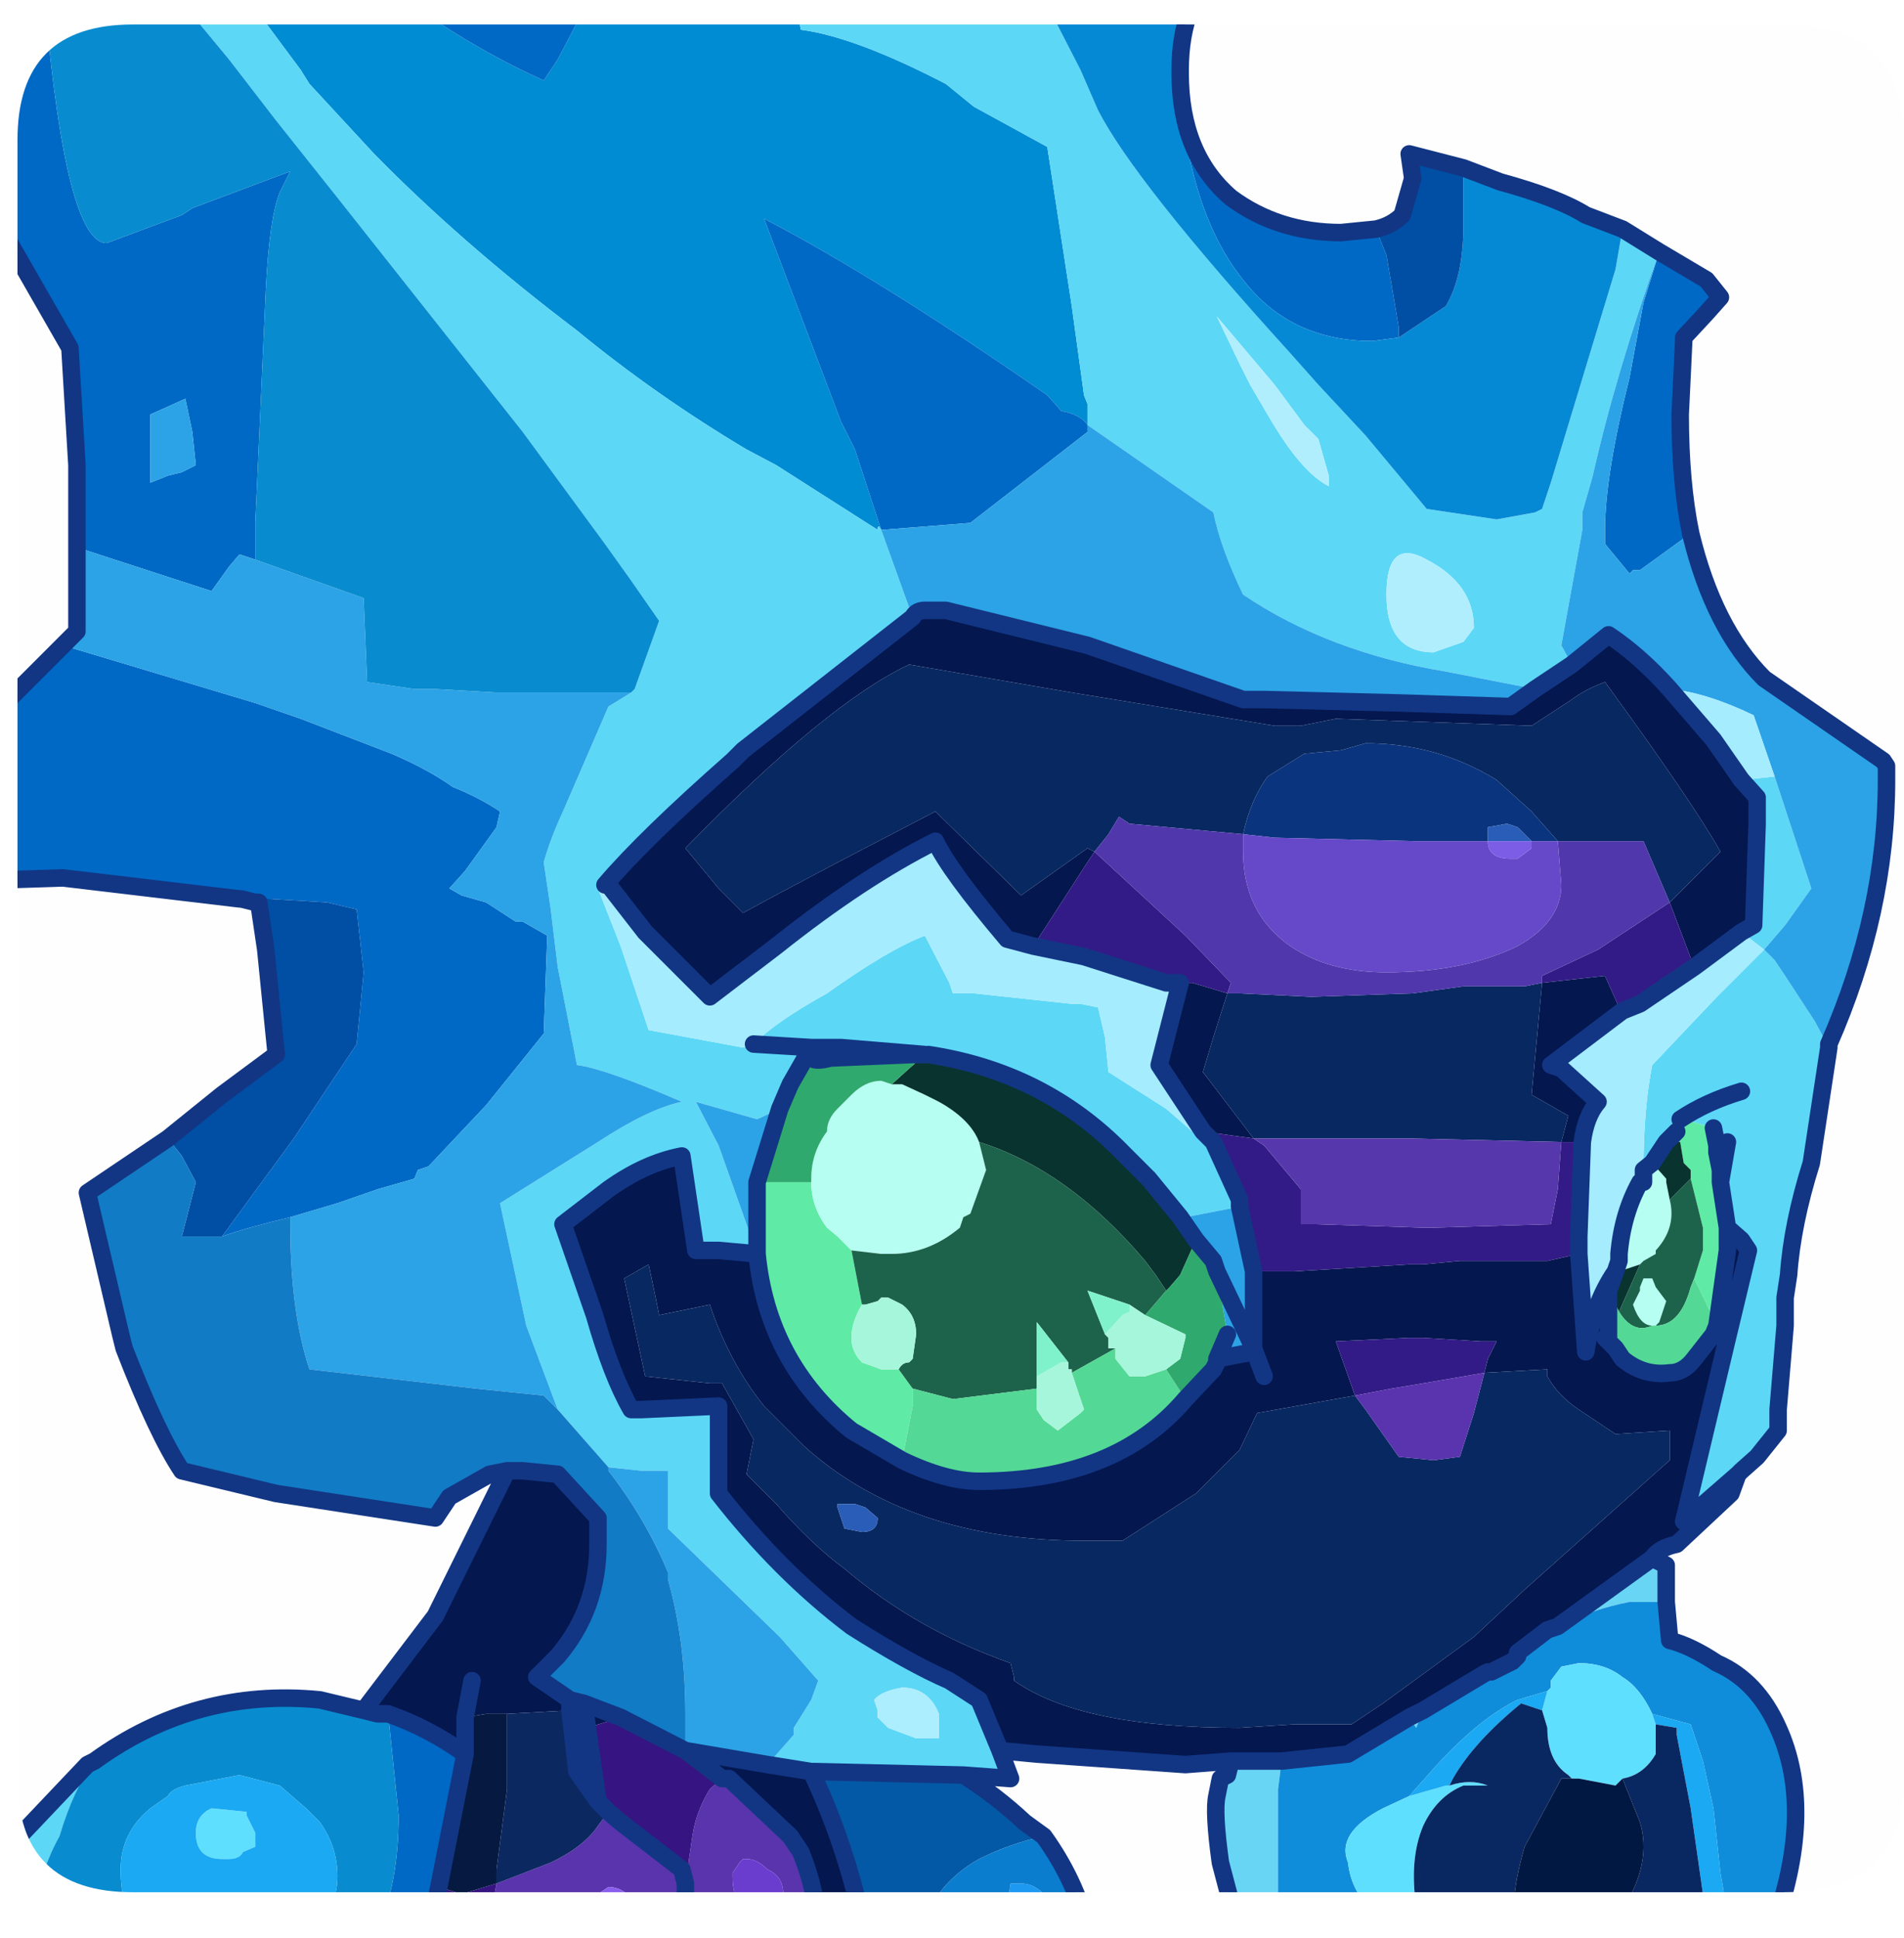 <?xml version="1.0" encoding="UTF-8" standalone="no"?>
<svg xmlns:ffdec="https://www.free-decompiler.com/flash" xmlns:xlink="http://www.w3.org/1999/xlink" ffdec:objectType="frame" height="55.4px" width="54.45px" xmlns="http://www.w3.org/2000/svg">
  <g transform="matrix(1.0, 0.0, 0.0, 1.0, 0.5, 0.7)">
    <clipPath id="clipPath0" transform="matrix(1.0, 0.0, 0.0, 1.0, 0.0, 0.0)">
      <path d="M50.5 0.0 Q53.95 0.0 53.95 3.3 L53.95 50.15 Q53.95 53.4 50.5 53.4 L3.3 53.4 Q0.0 53.4 0.0 50.15 L0.0 3.3 Q0.0 0.0 3.3 0.0 L50.5 0.0" fill="#000000" fill-rule="evenodd" stroke="none"/>
    </clipPath>
    <g clip-path="url(#clipPath0)">
      <use ffdec:characterId="2" height="55.4" transform="matrix(1.0, 0.0, 0.0, 1.0, -0.5, -0.7)" width="54.2" xlink:href="#shape1"/>
    </g>
    <use ffdec:characterId="3" height="53.4" transform="matrix(1.0, 0.0, 0.0, 1.0, 0.0, 0.0)" width="53.95" xlink:href="#shape2"/>
  </g>
  <defs>
    <g id="shape1" transform="matrix(1.0, 0.0, 0.0, 1.0, 0.5, 0.7)">
      <path d="M6.8 -0.45 L11.15 -0.45 12.05 -0.05 Q13.5 0.9 15.05 1.6 L15.45 1.0 16.0 -0.05 15.8 -0.45 22.3 -0.45 22.4 0.15 Q23.95 0.35 26.55 1.7 L27.35 2.35 29.45 3.5 30.15 8.05 30.5 10.6 30.6 10.85 30.6 11.45 Q30.4 11.15 29.85 11.05 L29.45 10.6 Q24.7 7.3 21.35 5.55 L23.55 11.35 23.95 12.15 24.7 14.45 Q24.6 14.25 24.6 14.45 L21.7 12.6 20.85 12.15 Q18.25 10.6 16.0 8.75 12.7 6.25 10.2 3.7 L8.35 1.7 8.1 1.3 6.8 -0.45" fill="#008dd4" fill-rule="evenodd" stroke="none"/>
      <path d="M0.8 -0.45 Q1.4 6.25 2.55 6.25 L4.7 5.45 5.0 5.25 7.8 4.2 7.5 4.8 Q7.2 5.55 7.1 7.6 L6.9 12.05 6.8 14.25 6.8 15.3 6.35 15.15 6.05 15.5 5.55 16.2 1.7 14.95 1.7 12.6 1.5 9.25 -0.25 6.2 -0.25 -0.45 0.8 -0.45 M11.15 -0.45 L15.8 -0.45 16.0 -0.05 15.45 1.0 15.05 1.6 Q13.5 0.9 12.05 -0.05 L11.15 -0.45 M33.15 -0.45 L33.55 -0.45 Q33.25 0.3 33.25 1.3 L33.25 1.4 Q33.25 3.7 34.7 4.95 36.05 5.95 37.85 5.95 L38.85 5.85 39.15 6.6 39.5 8.65 39.5 8.95 38.75 9.05 Q36.4 9.05 35.05 7.3 33.15 4.95 33.15 -0.15 L33.15 -0.45 M46.95 6.5 L48.3 7.3 48.7 7.8 48.3 8.25 47.65 8.95 47.65 9.05 47.55 11.15 Q47.55 13.1 47.85 14.55 L46.4 15.6 46.2 15.6 46.1 15.7 45.4 14.85 45.4 14.65 45.4 14.45 Q45.4 12.9 46.1 10.1 L46.5 7.95 46.95 6.5 M11.8 54.45 L10.3 54.45 Q10.9 53.15 10.9 51.2 L10.6 48.3 Q11.75 48.7 12.8 49.45 L12.05 53.25 11.8 54.45 M6.4 25.0 L6.35 25.0 1.3 24.4 -0.25 24.45 -0.25 19.3 1.3 17.75 6.8 19.4 8.1 19.85 10.7 20.85 Q11.75 21.3 12.45 21.8 13.2 22.1 13.8 22.5 L13.7 22.95 12.8 24.2 12.35 24.7 12.7 24.9 13.4 25.1 14.25 25.65 14.45 25.65 15.15 26.05 15.05 28.85 13.4 30.9 11.75 32.65 11.45 32.75 11.35 33.0 10.3 33.3 9.15 33.7 7.8 34.1 Q6.55 34.4 5.85 34.65 L7.9 31.85 9.7 29.15 9.9 27.1 9.7 25.3 8.85 25.1 7.2 25.0 6.4 25.0 M30.6 11.45 L30.6 11.65 27.25 14.25 24.7 14.45 23.95 12.15 23.55 11.35 21.35 5.55 Q24.7 7.3 29.45 10.6 L29.85 11.05 Q30.4 11.15 30.6 11.45 M3.8 11.15 L3.8 11.85 3.8 13.1 4.3 12.9 4.7 12.8 5.1 12.6 5.0 11.65 4.8 10.7 3.8 11.15" fill="#0069c6" fill-rule="evenodd" stroke="none"/>
      <path d="M17.55 19.1 L17.65 19.0 18.35 17.05 17.55 15.9 16.8 14.85 14.45 11.65 9.15 4.95 7.4 2.75 6.05 1.0 4.85 -0.45 6.8 -0.45 8.1 1.3 8.35 1.7 10.2 3.7 Q12.7 6.25 16.0 8.75 18.25 10.6 20.85 12.15 L21.7 12.6 24.6 14.45 Q24.6 14.25 24.7 14.45 L25.6 16.95 20.75 20.75 20.45 21.05 Q17.95 23.25 16.8 24.6 L16.9 24.6 16.6 24.7 17.25 26.35 18.05 28.75 20.75 29.25 21.05 29.15 22.7 29.25 21.05 29.15 Q21.7 28.5 23.15 27.7 24.9 26.45 25.95 26.05 L26.65 27.4 26.75 27.7 27.35 27.7 30.15 28.0 30.4 28.0 30.9 28.1 31.1 28.95 31.2 29.95 32.85 31.0 33.6 31.65 34.2 31.95 34.95 33.6 34.95 33.8 33.4 34.1 33.25 34.1 32.35 33.0 31.6 32.25 Q29.35 29.95 26.05 29.45 L25.95 29.45 25.6 29.45 23.25 29.55 Q22.5 29.75 22.7 29.25 L22.1 30.3 21.8 31.0 21.15 31.3 19.4 30.8 20.05 32.05 21.15 35.15 20.05 35.05 19.4 35.05 19.0 32.35 Q17.95 32.55 16.9 33.3 L15.6 34.3 16.5 36.9 Q17.0 38.65 17.55 39.6 L17.85 39.6 20.05 39.5 20.05 42.0 Q21.8 44.25 23.85 45.8 25.5 46.85 26.65 47.35 L27.5 47.9 28.1 49.35 28.4 50.15 27.05 50.05 22.8 49.95 22.7 49.95 21.45 49.75 22.2 48.9 22.2 48.7 22.7 47.9 22.9 47.35 21.8 46.1 18.6 43.0 18.6 41.35 17.85 41.35 16.9 41.25 15.45 39.6 14.55 37.2 13.8 33.7 16.6 31.95 Q18.05 31.0 19.0 30.8 16.8 29.85 16.0 29.75 L15.45 26.95 15.25 25.3 15.05 23.95 Q15.25 23.25 15.6 22.5 L16.9 19.5 17.55 19.1 M22.3 -0.45 L29.5 -0.45 30.4 1.3 30.9 2.45 Q31.95 4.5 36.4 9.4 L37.2 10.3 38.55 11.75 40.3 13.85 42.3 14.15 43.4 13.95 43.6 13.85 43.85 13.1 44.85 9.8 45.7 7.0 45.9 5.85 46.95 6.5 Q45.7 10.0 45.05 12.9 L44.75 13.95 44.75 14.45 44.15 17.75 44.45 18.3 44.15 18.5 43.4 19.0 40.85 18.5 Q37.5 17.95 35.05 16.3 34.4 14.95 34.2 13.95 L30.6 11.45 30.6 10.85 30.5 10.6 30.15 8.05 29.45 3.5 27.35 2.35 26.55 1.7 Q23.95 0.35 22.4 0.15 L22.3 -0.45 M51.8 29.25 L51.3 32.55 Q50.75 34.3 50.65 35.75 L50.55 36.4 50.55 36.8 50.55 37.2 50.35 39.6 50.35 40.2 49.75 40.95 49.3 41.35 49.2 41.45 47.65 42.8 48.9 37.55 49.5 35.05 49.3 34.75 48.9 34.4 48.7 33.1 48.9 31.95 48.6 32.05 48.5 31.55 47.65 31.3 47.55 31.3 47.45 31.65 47.15 31.95 46.75 32.55 46.5 32.75 Q46.5 31.0 46.75 29.75 L48.6 27.8 49.95 26.45 49.3 25.95 49.65 25.75 49.75 22.85 49.75 22.1 49.3 21.6 50.25 21.5 51.3 24.7 50.55 25.75 49.95 26.45 50.25 26.75 50.55 27.2 51.4 28.5 51.8 29.25 M0.45 54.45 L-0.25 54.45 -0.25 52.2 0.15 51.7 2.0 49.75 2.2 49.65 Q1.6 50.45 1.2 51.8 0.55 52.95 0.45 54.45 M41.35 17.65 L41.65 17.25 Q41.65 16.0 40.3 15.3 39.15 14.65 39.15 16.3 39.15 17.95 40.5 17.95 L41.35 17.65 M49.3 30.5 Q48.3 30.8 47.55 31.3 48.3 30.8 49.3 30.5 M35.25 10.3 L35.75 11.15 Q36.7 12.8 37.5 13.2 L37.5 12.9 37.2 11.85 36.8 11.45 35.95 10.3 34.3 8.35 34.95 9.7 35.25 10.3 M25.95 29.45 L23.55 29.25 22.7 29.25 23.55 29.25 25.95 29.45 M24.5 47.9 L24.6 48.2 24.6 48.4 24.9 48.7 25.7 49.0 26.35 49.0 26.35 48.3 Q26.05 47.55 25.3 47.55 24.7 47.65 24.5 47.9" fill="#5dd8f7" fill-rule="evenodd" stroke="none"/>
      <path d="M6.8 15.3 L9.9 16.4 10.0 18.8 11.35 19.0 11.95 19.0 13.7 19.1 13.8 19.1 15.6 19.1 15.8 19.1 17.25 19.1 17.55 19.1 16.9 19.5 15.6 22.5 Q15.25 23.25 15.05 23.95 L15.25 25.3 15.45 26.95 16.0 29.75 Q16.8 29.85 19.0 30.8 18.05 31.0 16.6 31.95 L13.8 33.7 14.55 37.2 15.45 39.6 15.05 39.2 13.1 39.0 8.35 38.45 Q7.8 36.8 7.8 34.3 L7.8 34.1 9.15 33.7 10.3 33.3 11.35 33.0 11.45 32.75 11.75 32.65 13.4 30.9 15.05 28.85 15.15 26.05 14.45 25.65 14.25 25.65 13.4 25.1 12.7 24.9 12.35 24.7 12.8 24.2 13.7 22.95 13.8 22.5 Q13.2 22.1 12.45 21.8 11.75 21.3 10.7 20.85 L8.1 19.85 6.8 19.4 1.3 17.75 1.7 17.35 1.7 15.15 1.7 14.95 5.55 16.2 6.05 15.5 6.35 15.15 6.8 15.3 M47.85 14.55 Q48.5 17.25 49.95 18.7 L53.35 21.05 53.45 21.2 53.45 21.6 Q53.45 25.4 51.8 29.15 L51.8 29.25 51.4 28.5 50.55 27.2 50.25 26.75 49.95 26.45 50.55 25.75 51.3 24.7 50.25 21.5 49.65 19.75 Q48.3 19.1 47.25 19.0 46.4 18.05 45.5 17.45 L44.45 18.3 44.15 17.75 44.75 14.45 44.75 13.95 45.05 12.9 Q45.7 10.0 46.95 6.5 L46.5 7.95 46.1 10.1 Q45.4 12.9 45.4 14.45 L45.4 14.65 45.4 14.85 46.1 15.7 46.2 15.6 46.4 15.6 47.85 14.55 M43.4 19.0 L42.7 19.5 39.6 19.4 35.65 19.3 35.05 19.3 30.6 17.75 26.55 16.75 25.95 16.75 Q25.7 16.75 25.6 16.95 L24.7 14.45 27.25 14.25 30.6 11.65 30.6 11.45 34.2 13.95 Q34.4 14.95 35.05 16.3 37.5 17.95 40.85 18.5 L43.4 19.0 M34.95 33.8 L35.35 35.65 35.35 37.1 35.35 37.85 35.35 37.95 34.3 38.15 34.6 37.45 34.3 35.65 34.2 35.35 33.7 34.75 33.25 34.1 33.4 34.1 34.95 33.8 M3.8 11.15 L4.8 10.7 5.0 11.65 5.1 12.6 4.7 12.8 4.3 12.9 3.8 13.1 3.8 11.85 3.8 11.15 M21.15 35.15 L20.05 32.05 19.4 30.8 21.15 31.3 21.8 31.0 21.15 33.1 21.15 34.1 21.15 35.15 M16.9 41.25 L17.85 41.35 18.6 41.35 18.6 43.0 21.8 46.1 22.9 47.35 22.7 47.9 22.2 48.7 22.2 48.9 21.45 49.75 19.1 49.35 19.1 48.3 Q19.1 46.2 18.6 44.45 L18.6 44.25 Q17.95 42.7 16.9 41.35 L16.9 41.25 M35.35 37.85 L34.3 35.65 35.35 37.85" fill="#2ca4e7" fill-rule="evenodd" stroke="none"/>
      <path d="M29.5 -0.45 L33.15 -0.45 33.15 -0.15 Q33.15 4.95 35.05 7.3 36.4 9.05 38.75 9.05 L39.5 8.95 40.85 8.05 Q41.35 7.2 41.35 5.75 L41.35 4.1 42.4 4.5 Q44.05 4.95 44.85 5.45 L45.9 5.85 45.7 7.0 44.85 9.8 43.85 13.1 43.6 13.85 43.4 13.95 42.3 14.15 40.3 13.85 38.55 11.75 37.2 10.3 36.4 9.4 Q31.95 4.5 30.9 2.45 L30.4 1.3 29.5 -0.45" fill="#068ad5" fill-rule="evenodd" stroke="none"/>
      <path d="M38.85 5.85 Q39.3 5.75 39.6 5.45 L39.9 4.4 39.8 3.7 41.35 4.1 41.35 5.75 Q41.35 7.2 40.85 8.05 L39.5 8.95 39.5 8.65 39.15 6.6 38.85 5.85 M4.3 31.85 L5.85 30.6 7.4 29.45 7.1 26.45 6.9 25.1 6.8 25.1 6.4 25.0 7.2 25.0 8.85 25.1 9.7 25.3 9.9 27.1 9.7 29.15 7.9 31.85 5.85 34.65 5.1 34.65 4.7 34.65 5.1 33.1 4.7 32.35 4.3 31.85" fill="#004fa6" fill-rule="evenodd" stroke="none"/>
      <path d="M41.35 17.65 L40.5 17.95 Q39.15 17.95 39.15 16.3 39.15 14.65 40.3 15.3 41.65 16.0 41.65 17.25 L41.35 17.65 M35.25 10.3 L34.95 9.7 34.3 8.35 35.95 10.3 36.8 11.45 37.2 11.85 37.5 12.9 37.5 13.2 Q36.7 12.8 35.75 11.15 L35.25 10.3" fill="#b1efff" fill-rule="evenodd" stroke="none"/>
      <path d="M49.2 41.45 L49.0 42.0 47.45 43.45 Q46.95 43.55 46.75 43.85 L44.05 45.8 43.75 45.9 42.9 46.55 42.9 46.65 42.8 46.75 42.75 46.8 42.15 47.1 42.05 47.1 41.95 47.15 40.2 48.2 39.8 48.4 38.05 49.45 36.15 49.65 34.7 49.65 33.4 49.75 29.15 49.45 28.1 49.35 27.5 47.9 26.65 47.35 Q25.5 46.85 23.85 45.8 21.8 44.25 20.05 42.0 L20.05 39.5 17.85 39.6 17.55 39.6 Q17.0 38.65 16.5 36.9 L15.6 34.3 16.9 33.3 Q17.95 32.55 19.0 32.35 L19.4 35.05 20.05 35.05 21.15 35.15 Q21.45 38.25 23.85 40.2 L25.3 41.05 Q26.55 41.65 27.5 41.65 31.4 41.65 33.4 39.3 L34.2 38.45 34.3 38.25 34.3 38.15 35.35 37.95 35.35 37.85 35.35 37.1 35.35 35.65 36.5 35.65 39.8 35.45 40.2 35.45 41.25 35.35 43.75 35.35 44.65 35.15 44.85 37.95 Q45.05 36.6 45.7 35.65 L45.5 36.2 45.5 37.1 45.5 37.55 45.4 37.55 45.5 37.65 45.7 37.85 45.9 38.15 Q46.5 38.65 47.25 38.55 47.65 38.55 47.95 38.15 L48.5 37.45 48.6 37.2 48.9 35.05 48.9 34.4 49.3 34.75 49.5 35.05 48.9 37.55 47.65 42.8 49.2 41.45 M24.2 54.45 L22.9 54.45 Q22.85 53.35 22.4 52.25 L22.1 51.8 20.35 50.15 20.15 50.15 19.1 49.35 21.45 49.75 22.7 49.95 Q23.7 52.05 24.2 54.45 M9.9 48.2 L11.95 45.5 14.0 41.35 14.45 41.35 15.45 41.45 16.6 42.7 16.6 43.45 Q16.6 45.3 15.45 46.65 L14.85 47.25 15.8 47.9 15.8 48.2 15.8 47.9 16.2 48.0 17.25 48.4 16.3 48.7 16.6 50.8 16.0 49.95 15.8 48.2 14.0 48.3 13.4 48.3 12.8 48.4 13.0 47.35 12.8 48.4 12.8 49.45 Q11.75 48.7 10.6 48.3 L10.3 48.3 9.9 48.2 M44.45 18.3 L45.5 17.45 Q46.4 18.05 47.25 19.0 L48.5 20.45 49.3 21.6 49.75 22.1 49.75 22.85 49.65 25.75 49.3 25.95 47.95 26.95 47.25 25.1 48.7 23.65 Q47.95 22.3 45.4 18.8 44.85 19.0 44.45 19.3 L43.3 20.05 37.7 19.85 36.7 20.05 35.95 20.05 30.15 19.1 25.5 18.3 Q23.15 19.4 19.1 23.55 L20.05 24.7 20.75 25.4 Q22.2 24.6 26.25 22.5 L28.7 24.9 30.6 23.55 30.8 23.65 30.6 23.95 29.05 26.35 28.3 26.15 Q26.65 24.2 26.25 23.35 24.15 24.4 21.7 26.35 L19.8 27.8 17.95 25.95 16.9 24.6 16.8 24.6 Q17.95 23.25 20.45 21.05 L20.75 20.75 25.6 16.95 Q25.7 16.75 25.95 16.75 L26.55 16.75 30.6 17.75 35.05 19.3 35.65 19.3 39.6 19.4 42.7 19.5 43.4 19.0 44.15 18.5 44.45 18.3 M43.6 27.4 L45.4 27.2 45.8 28.1 45.9 28.2 43.85 29.75 44.15 29.85 45.2 30.8 Q44.85 31.2 44.75 31.95 L44.15 31.95 44.35 31.2 43.3 30.6 43.6 27.4 M35.35 31.85 L33.9 31.65 32.65 29.75 33.25 27.4 33.6 27.4 34.6 27.7 34.2 28.95 33.9 29.95 35.35 31.85 M48.7 33.1 L48.7 32.75 48.6 32.25 48.6 32.05 48.9 31.95 48.7 33.1 M38.25 39.2 L35.45 39.7 34.95 40.75 33.7 42.0 31.6 43.35 30.5 43.35 Q25.5 43.35 22.5 40.65 L21.35 39.5 Q20.35 38.25 19.8 36.6 L18.35 36.9 18.25 36.4 18.05 35.45 17.35 35.85 17.95 38.65 19.8 38.85 20.15 38.85 21.05 40.45 20.85 41.45 21.15 41.75 21.7 42.3 Q22.7 43.45 23.65 44.15 25.7 45.9 28.4 46.85 L28.5 47.25 28.5 47.35 Q30.4 48.7 34.95 48.7 L36.5 48.6 38.15 48.6 39.05 48.0 41.65 46.1 43.1 44.75 47.25 41.05 47.25 40.2 45.7 40.3 44.65 39.6 Q44.05 39.2 43.75 38.65 L43.75 38.45 41.95 38.55 42.05 38.15 42.3 37.65 41.85 37.65 40.2 37.55 39.9 37.55 39.8 37.55 37.7 37.65 38.25 39.2 M16.3 48.7 L16.2 48.0 16.3 48.7 M35.65 38.65 L35.35 37.85 35.65 38.65" fill="#04174f" fill-rule="evenodd" stroke="none"/>
      <path d="M30.8 23.65 L30.6 23.55 28.7 24.9 26.25 22.5 Q22.2 24.6 20.75 25.4 L20.05 24.7 19.1 23.55 Q23.15 19.4 25.5 18.3 L30.15 19.1 35.95 20.05 36.7 20.05 37.7 19.85 43.3 20.05 44.45 19.3 Q44.85 19.0 45.4 18.8 47.95 22.3 48.7 23.65 L47.25 25.1 46.5 23.35 44.05 23.35 43.3 22.5 42.3 21.6 Q40.6 20.55 38.55 20.55 L37.85 20.75 36.8 20.85 35.75 21.5 Q35.25 22.2 35.05 23.15 L31.8 22.85 31.5 22.65 31.2 23.15 30.8 23.65 M34.6 27.7 L34.95 27.7 37.0 27.8 39.9 27.7 41.35 27.5 43.1 27.5 43.6 27.4 43.3 30.6 44.35 31.2 44.15 31.95 39.9 31.85 38.15 31.85 35.35 31.85 33.9 29.95 34.2 28.95 34.6 27.7 M41.95 38.55 L43.75 38.45 43.75 38.65 Q44.05 39.2 44.65 39.6 L45.7 40.3 47.25 40.2 47.25 41.05 43.1 44.75 41.65 46.1 39.05 48.0 38.15 48.6 36.5 48.6 34.95 48.7 Q30.4 48.7 28.5 47.35 L28.5 47.25 28.4 46.85 Q25.7 45.9 23.65 44.15 22.7 43.45 21.7 42.3 L21.15 41.75 20.85 41.45 21.05 40.45 20.15 38.85 19.8 38.85 17.95 38.65 17.35 35.85 18.05 35.45 18.25 36.4 18.35 36.9 19.8 36.6 Q20.35 38.25 21.35 39.5 L22.5 40.65 Q25.5 43.35 30.5 43.35 L31.6 43.35 33.7 42.0 34.95 40.75 35.45 39.7 38.25 39.2 38.55 39.6 39.5 40.95 40.5 41.05 41.25 40.95 41.65 39.7 41.95 38.55 M23.45 42.4 L23.65 43.0 24.15 43.1 Q24.6 43.1 24.6 42.7 L24.25 42.4 23.95 42.3 23.45 42.3 23.45 42.4" fill="#082861" fill-rule="evenodd" stroke="none"/>
      <path d="M47.25 19.0 Q48.3 19.1 49.65 19.75 L50.25 21.5 49.3 21.6 48.5 20.45 47.25 19.0 M16.9 24.6 L17.95 25.95 19.8 27.8 21.7 26.35 Q24.15 24.4 26.25 23.35 26.65 24.2 28.3 26.15 L29.05 26.35 30.5 26.65 32.85 27.4 33.25 27.4 32.65 29.75 33.9 31.65 34.2 31.95 33.6 31.65 32.85 31.0 31.2 29.95 31.1 28.95 30.9 28.1 30.4 28.0 30.15 28.0 27.35 27.7 26.75 27.7 26.65 27.4 25.95 26.05 Q24.9 26.45 23.15 27.7 21.7 28.5 21.05 29.15 L20.75 29.25 18.05 28.75 17.25 26.35 16.6 24.7 16.9 24.6 M47.95 26.95 L49.3 25.95 49.95 26.45 48.6 27.8 46.75 29.75 Q46.5 31.0 46.5 32.75 L46.5 33.1 46.4 33.1 Q45.9 34.0 45.8 35.15 L45.8 35.35 45.7 35.65 Q45.05 36.6 44.85 37.95 L44.65 35.15 44.65 34.65 44.75 31.95 Q44.85 31.2 45.2 30.8 L44.15 29.85 43.85 29.75 45.9 28.2 46.4 28.0 47.95 26.95" fill="#a6edff" fill-rule="evenodd" stroke="none"/>
      <path d="M29.05 26.35 L30.6 23.95 30.8 23.65 33.4 26.05 34.7 27.4 34.6 27.7 33.6 27.4 33.25 27.4 32.85 27.4 30.5 26.65 29.05 26.35 M47.25 25.1 L47.95 26.95 46.4 28.0 45.9 28.2 45.8 28.1 45.4 27.2 43.6 27.4 43.6 27.2 45.2 26.45 47.25 25.1 M44.15 31.95 L44.75 31.95 44.65 34.65 44.65 35.15 43.75 35.35 41.25 35.35 40.2 35.45 39.8 35.45 36.5 35.65 35.35 35.65 34.95 33.8 34.95 33.6 34.2 31.95 33.9 31.65 35.35 31.85 35.65 32.05 36.7 33.3 36.7 34.0 36.7 34.3 37.1 34.3 40.2 34.4 40.5 34.4 43.85 34.3 44.05 33.3 44.15 31.95 M38.25 39.2 L37.7 37.65 39.8 37.55 39.9 37.55 40.2 37.55 41.85 37.65 42.3 37.65 42.05 38.15 41.95 38.55 40.2 38.85 39.3 39.0 38.25 39.2" fill="#321b87" fill-rule="evenodd" stroke="none"/>
      <path d="M35.05 23.15 L35.05 23.65 Q35.05 25.4 36.4 26.35 37.5 27.1 39.15 27.1 41.35 27.1 42.9 26.35 44.15 25.65 44.15 24.6 L44.05 23.35 46.5 23.35 47.25 25.1 45.2 26.45 43.6 27.2 43.6 27.4 43.1 27.5 41.35 27.5 39.9 27.7 37.0 27.8 34.95 27.7 34.6 27.7 34.7 27.4 33.4 26.05 30.8 23.65 31.2 23.15 31.5 22.65 31.8 22.85 35.05 23.15" fill="#5037ac" fill-rule="evenodd" stroke="none"/>
      <path d="M42.05 23.35 L40.0 23.35 35.95 23.25 35.05 23.15 Q35.25 22.2 35.75 21.5 L36.8 20.85 37.85 20.75 38.55 20.55 Q40.6 20.55 42.3 21.6 L43.3 22.5 44.05 23.35 43.3 23.35 43.1 23.15 42.9 22.95 42.6 22.85 42.05 22.95 42.05 23.15 42.05 23.35" fill="#0b347e" fill-rule="evenodd" stroke="none"/>
      <path d="M42.05 23.35 L42.05 23.15 42.05 22.95 42.6 22.85 42.9 22.95 43.1 23.15 43.3 23.35 43.0 23.35 42.05 23.35 M23.45 42.4 L23.45 42.3 23.95 42.3 24.25 42.4 24.6 42.7 Q24.6 43.1 24.15 43.1 L23.65 43.0 23.45 42.4" fill="#2a5db8" fill-rule="evenodd" stroke="none"/>
      <path d="M42.05 23.35 Q42.05 23.85 42.7 23.85 L42.9 23.85 43.3 23.55 43.3 23.35 44.05 23.35 44.15 24.6 Q44.15 25.65 42.9 26.35 41.35 27.1 39.15 27.1 37.5 27.1 36.4 26.35 35.05 25.4 35.05 23.65 L35.05 23.15 35.95 23.25 40.0 23.35 42.05 23.35" fill="#6549c9" fill-rule="evenodd" stroke="none"/>
      <path d="M43.3 23.35 L43.3 23.55 42.9 23.85 42.7 23.85 Q42.05 23.85 42.05 23.35 L43.0 23.35 43.3 23.35" fill="#7b5de7" fill-rule="evenodd" stroke="none"/>
      <path d="M44.15 31.95 L44.05 33.3 43.85 34.3 40.5 34.4 40.2 34.4 37.1 34.3 36.7 34.3 36.7 34.0 36.7 33.3 35.65 32.05 35.35 31.85 38.15 31.85 39.9 31.85 44.15 31.95" fill="#5738ad" fill-rule="evenodd" stroke="none"/>
      <path d="M47.45 31.65 L47.55 31.3 47.65 31.3 48.5 31.55 48.6 32.05 48.6 32.25 48.7 32.75 48.7 33.1 48.9 34.4 48.9 35.05 48.6 37.2 47.95 35.85 48.2 35.05 48.2 34.4 47.85 33.0 47.85 32.75 47.65 32.55 47.55 31.95 47.45 31.95 47.45 31.65 M21.15 33.1 L22.2 33.1 22.7 33.1 Q22.7 33.8 23.15 34.4 L23.45 34.65 23.85 35.05 24.15 36.6 Q23.85 37.1 23.85 37.55 23.85 37.95 24.15 38.25 L24.7 38.45 25.2 38.45 25.6 39.0 25.6 39.3 25.6 39.5 25.3 41.05 23.85 40.2 Q21.45 38.25 21.15 35.15 L21.15 34.1 21.15 33.1" fill="#5feca6" fill-rule="evenodd" stroke="none"/>
      <path d="M46.5 32.75 L46.75 32.55 47.15 33.0 47.15 33.1 47.25 33.6 Q47.45 34.4 46.85 35.05 L46.85 35.15 46.5 35.35 46.4 35.45 45.8 35.65 45.7 35.65 45.8 35.35 45.8 35.15 Q45.9 34.0 46.4 33.1 L46.5 33.1 46.5 32.75 M46.85 37.2 L46.75 37.2 Q46.4 37.2 46.2 36.6 L46.4 36.2 46.4 36.1 46.5 35.85 46.75 35.85 46.85 36.1 47.15 36.5 46.95 37.1 46.85 37.2 M25.0 30.3 L25.3 30.3 25.95 30.6 26.35 30.8 Q27.25 31.3 27.5 31.95 L27.7 32.75 27.25 34.0 27.05 34.1 26.95 34.4 Q26.05 35.15 25.0 35.15 L24.7 35.15 23.85 35.05 23.45 34.65 23.15 34.4 Q22.7 33.8 22.7 33.1 L22.7 33.0 Q22.7 32.25 23.15 31.65 23.15 31.3 23.45 31.0 L23.85 30.6 Q24.25 30.2 24.7 30.2 L25.0 30.3" fill="#b7fff3" fill-rule="evenodd" stroke="none"/>
      <path d="M46.75 32.55 L47.15 31.95 47.45 31.65 47.45 31.95 47.55 31.95 47.65 32.55 47.85 32.75 47.85 33.0 47.25 33.6 47.15 33.1 47.15 33.0 46.75 32.55 M45.8 36.8 L45.5 36.2 45.7 35.65 45.8 35.65 46.4 35.45 45.8 36.8 M26.05 29.45 Q29.35 29.95 31.6 32.25 L32.35 33.0 33.25 34.1 33.7 34.75 33.25 35.75 32.95 36.1 32.85 36.2 32.55 35.75 32.25 35.35 Q30.05 32.75 27.5 31.95 27.25 31.3 26.35 30.8 L25.95 30.6 25.3 30.3 25.0 30.3 25.5 29.85 25.95 29.45 26.05 29.45" fill="#09332f" fill-rule="evenodd" stroke="none"/>
      <path d="M47.95 35.85 L47.85 36.1 Q47.55 37.2 46.85 37.2 L46.95 37.1 47.15 36.5 46.85 36.1 46.75 35.85 46.5 35.85 46.4 36.1 46.4 36.2 46.2 36.6 Q46.4 37.2 46.75 37.2 46.2 37.45 45.8 36.8 L46.4 35.45 46.5 35.35 46.85 35.15 46.85 35.05 Q47.45 34.4 47.25 33.6 L47.85 33.0 48.2 34.4 48.2 35.05 47.95 35.85 M27.5 31.95 Q30.05 32.75 32.25 35.35 L32.55 35.75 32.85 36.2 32.25 36.9 31.8 36.6 30.6 36.2 31.1 37.45 31.2 37.55 31.2 37.85 31.4 37.85 30.15 38.55 30.15 38.45 30.05 38.45 30.05 38.25 29.15 37.1 29.15 38.25 29.15 38.45 29.15 38.65 29.15 39.0 26.75 39.3 25.6 39.0 25.2 38.45 Q25.3 38.25 25.5 38.25 L25.6 38.15 25.7 37.45 Q25.7 36.9 25.3 36.6 L24.9 36.4 24.7 36.4 24.6 36.5 24.25 36.6 24.15 36.6 23.85 35.05 24.7 35.15 25.0 35.15 Q26.05 35.15 26.95 34.4 L27.05 34.1 27.25 34.0 27.7 32.75 27.5 31.95" fill="#1d634b" fill-rule="evenodd" stroke="none"/>
      <path d="M45.5 37.55 L45.5 37.1 45.5 36.2 45.8 36.8 Q46.2 37.45 46.75 37.2 L46.85 37.2 Q47.55 37.2 47.85 36.1 L47.95 35.85 48.6 37.2 48.5 37.45 47.95 38.15 Q47.65 38.55 47.25 38.55 46.5 38.65 45.9 38.15 L45.7 37.85 45.5 37.65 45.5 37.55 45.5 37.65 45.4 37.55 45.5 37.55 M31.4 37.85 L31.4 38.15 31.8 38.65 32.15 38.65 32.25 38.65 32.85 38.45 33.4 39.3 Q31.4 41.65 27.5 41.65 26.55 41.65 25.3 41.05 L25.6 39.5 25.6 39.3 25.6 39.0 26.75 39.3 29.15 39.0 29.15 39.6 29.35 39.9 29.75 40.2 30.4 39.7 30.5 39.6 30.15 38.55 31.4 37.85" fill="#54d997" fill-rule="evenodd" stroke="none"/>
      <path d="M41.95 38.55 L41.65 39.7 41.25 40.95 40.5 41.05 39.5 40.95 38.55 39.6 38.25 39.2 39.3 39.0 40.2 38.85 41.95 38.55" fill="#5a33b0" fill-rule="evenodd" stroke="none"/>
      <path d="M46.75 43.85 L47.15 44.05 47.15 44.75 47.15 45.1 46.1 45.1 Q45.05 45.3 44.05 45.8 L46.75 43.85 M36.25 54.45 L34.9 54.45 34.4 52.55 Q34.2 51.1 34.3 50.65 L34.4 50.15 34.6 50.05 34.7 49.65 36.15 49.65 36.05 50.45 36.05 53.8 36.25 54.45 M42.15 47.1 L42.75 46.8 42.6 46.95 Q42.4 46.95 42.15 47.1 M40.2 48.2 L40.0 48.7 39.8 48.4 40.2 48.2" fill="#69d6f5" fill-rule="evenodd" stroke="none"/>
      <path d="M47.15 45.1 L47.25 46.2 Q47.85 46.35 48.6 46.85 49.75 47.35 50.35 48.7 51.4 51.0 50.25 54.3 L50.2 54.45 48.5 54.45 48.9 54.0 48.7 52.85 48.5 51.0 48.2 49.65 47.85 48.6 46.75 48.3 Q46.4 47.55 45.9 47.25 45.4 46.85 44.65 46.85 L44.15 46.95 43.85 47.35 43.85 47.55 43.75 47.65 42.9 47.9 Q41.85 48.4 40.6 49.75 L39.8 50.65 39.05 51.0 Q37.7 51.7 38.05 52.55 38.15 53.45 38.85 54.0 L39.3 54.3 39.3 54.45 36.25 54.45 36.05 53.8 36.05 50.45 36.15 49.65 38.05 49.45 39.8 48.4 40.0 48.7 40.2 48.2 41.95 47.15 42.05 47.1 42.15 47.1 Q42.4 46.95 42.6 46.95 L42.75 46.8 42.8 46.75 42.9 46.65 42.9 46.55 43.75 45.9 44.05 45.8 Q45.05 45.3 46.1 45.1 L47.15 45.1" fill="#108edb" fill-rule="evenodd" stroke="none"/>
      <path d="M0.8 -0.45 L4.85 -0.45 6.05 1.0 7.4 2.75 9.15 4.95 14.45 11.65 16.8 14.85 17.55 15.9 18.35 17.05 17.65 19.0 17.55 19.1 17.25 19.1 15.8 19.1 15.6 19.1 13.8 19.1 13.7 19.1 11.95 19.0 11.35 19.0 10.0 18.8 9.9 16.4 6.8 15.3 6.8 14.25 6.9 12.05 7.1 7.6 Q7.2 5.55 7.5 4.8 L7.8 4.2 5.0 5.25 4.7 5.45 2.55 6.25 Q1.4 6.25 0.8 -0.45 M10.3 54.45 L8.5 54.45 Q9.15 53.8 9.15 52.95 9.15 52.1 8.65 51.4 L8.25 51.0 7.5 50.35 6.35 50.05 4.8 50.35 Q4.4 50.45 4.3 50.65 L3.8 51.0 Q2.95 51.7 2.95 52.75 2.95 53.8 3.4 54.45 L0.45 54.45 Q0.55 52.95 1.2 51.8 1.6 50.45 2.2 49.65 5.1 47.55 8.65 47.9 L9.9 48.2 10.3 48.3 10.6 48.3 10.9 51.2 Q10.9 53.15 10.3 54.45" fill="#088dd0" fill-rule="evenodd" stroke="none"/>
      <path d="M14.0 41.35 L13.5 41.45 12.35 42.1 11.95 42.7 7.4 42.0 4.7 41.35 Q4.0 40.3 3.05 37.85 L2.95 37.45 2.0 33.4 4.3 31.85 4.7 32.35 5.1 33.1 4.7 34.65 5.1 34.65 5.85 34.65 Q6.55 34.4 7.8 34.1 L7.8 34.3 Q7.8 36.8 8.35 38.45 L13.1 39.0 15.05 39.2 15.45 39.6 16.9 41.25 16.9 41.35 Q17.95 42.7 18.6 44.25 L18.6 44.45 Q19.1 46.2 19.1 48.3 L19.1 49.35 17.25 48.4 16.2 48.0 15.8 47.9 14.85 47.25 15.45 46.65 Q16.6 45.3 16.6 43.45 L16.6 42.7 15.45 41.45 14.45 41.35 14.0 41.35" fill="#127bc6" fill-rule="evenodd" stroke="none"/>
      <path d="M21.8 31.0 L22.1 30.3 22.7 29.25 Q22.5 29.75 23.25 29.55 L25.6 29.45 25.95 29.45 25.5 29.85 25.0 30.3 24.7 30.2 Q24.25 30.2 23.85 30.6 L23.45 31.0 Q23.15 31.3 23.15 31.65 22.7 32.25 22.7 33.0 L22.7 33.1 22.2 33.1 21.15 33.1 21.8 31.0 M32.85 36.2 L32.95 36.1 33.25 35.75 33.7 34.75 34.2 35.35 34.3 35.65 34.6 37.45 34.3 38.15 34.3 38.25 34.2 38.45 33.4 39.3 32.85 38.45 33.25 38.15 33.4 37.55 33.4 37.45 32.25 36.9 32.85 36.2" fill="#30aa6e" fill-rule="evenodd" stroke="none"/>
      <path d="M31.8 36.6 L32.25 36.9 33.4 37.45 33.4 37.55 33.25 38.15 32.85 38.45 32.25 38.65 32.15 38.65 31.8 38.65 31.4 38.15 31.4 37.85 31.2 37.85 31.2 37.55 31.1 37.45 31.6 36.9 31.8 36.8 31.8 36.6 M25.2 38.45 L24.7 38.45 24.15 38.25 Q23.85 37.95 23.85 37.55 23.85 37.1 24.15 36.6 L24.25 36.6 24.6 36.5 24.7 36.4 24.9 36.4 25.3 36.6 Q25.7 36.9 25.7 37.45 L25.6 38.15 25.5 38.25 Q25.3 38.25 25.2 38.45 M30.05 38.25 L30.05 38.45 30.15 38.45 30.15 38.55 30.5 39.6 30.4 39.7 29.75 40.2 29.35 39.9 29.15 39.6 29.15 39.0 29.15 38.65 29.85 38.25 30.05 38.25" fill="#a7f7dc" fill-rule="evenodd" stroke="none"/>
      <path d="M31.8 36.6 L31.8 36.8 31.6 36.9 31.1 37.45 30.6 36.2 31.8 36.6 M29.15 38.65 L29.15 38.45 29.15 38.25 29.15 37.1 30.05 38.25 29.85 38.25 29.15 38.65" fill="#81f3cc" fill-rule="evenodd" stroke="none"/>
      <path d="M40.15 54.45 L39.5 54.45 39.3 54.3 38.85 54.0 Q38.15 53.45 38.05 52.55 37.7 51.7 39.05 51.0 L39.8 50.65 40.85 50.35 40.95 50.35 Q41.55 50.15 42.05 50.35 L41.35 50.35 Q40.6 50.65 40.2 51.5 39.8 52.45 40.0 53.8 L40.15 54.45 M43.75 47.65 L43.85 47.55 43.85 47.35 44.15 46.95 44.65 46.85 Q45.4 46.85 45.9 47.25 46.4 47.55 46.75 48.3 L46.85 48.6 46.85 48.9 46.85 49.45 Q46.5 50.05 45.9 50.15 L45.7 50.35 44.65 50.15 44.45 50.15 44.35 50.05 Q43.75 49.65 43.75 48.7 L43.6 48.2 43.75 47.65 M5.85 52.45 Q5.1 52.45 5.1 51.7 5.1 51.2 5.55 51.0 L6.55 51.1 6.55 51.2 6.8 51.7 6.8 52.1 6.45 52.25 Q6.35 52.45 6.05 52.45 L5.85 52.45" fill="#5fe0ff" fill-rule="evenodd" stroke="none"/>
      <path d="M48.5 54.45 L47.3 54.45 48.2 53.45 47.85 51.0 47.45 48.9 47.45 48.7 46.85 48.6 46.75 48.3 47.85 48.6 48.2 49.65 48.5 51.0 48.7 52.85 48.9 54.0 48.5 54.45 M39.5 54.45 L39.3 54.45 39.3 54.3 39.5 54.45 M8.5 54.45 L3.4 54.45 Q2.95 53.8 2.95 52.75 2.95 51.7 3.8 51.0 L4.3 50.65 Q4.4 50.45 4.8 50.35 L6.35 50.05 7.5 50.35 8.25 51.0 8.65 51.4 Q9.15 52.1 9.15 52.95 9.15 53.8 8.5 54.45 M43.75 47.65 L43.6 48.2 43.0 48.0 Q41.65 49.1 41.05 50.15 L40.95 50.35 40.85 50.35 39.8 50.65 40.6 49.75 Q41.85 48.4 42.9 47.9 L43.75 47.65 M5.85 52.45 L6.05 52.45 Q6.35 52.45 6.45 52.25 L6.8 52.1 6.8 51.7 6.55 51.2 6.55 51.1 5.55 51.0 Q5.1 51.2 5.1 51.7 5.1 52.45 5.85 52.45" fill="#1aaaf3" fill-rule="evenodd" stroke="none"/>
      <path d="M47.3 54.45 L45.6 54.45 45.9 53.9 Q46.75 52.55 46.4 51.4 L45.9 50.15 Q46.5 50.05 46.85 49.45 L46.85 48.9 46.85 48.6 47.45 48.7 47.45 48.9 47.85 51.0 48.2 53.45 47.3 54.45 M42.85 54.45 L40.15 54.45 40.0 53.8 Q39.8 52.45 40.2 51.5 40.6 50.65 41.35 50.35 L42.05 50.35 Q41.55 50.15 40.95 50.35 L41.05 50.15 Q41.65 49.1 43.0 48.0 L43.6 48.2 43.75 48.7 Q43.75 49.65 44.35 50.05 L44.45 50.15 44.15 50.15 43.1 52.1 Q42.65 53.65 42.85 54.45" fill="#092861" fill-rule="evenodd" stroke="none"/>
      <path d="M24.5 47.9 Q24.7 47.65 25.3 47.55 26.05 47.55 26.35 48.3 L26.35 49.0 25.7 49.0 24.9 48.7 24.6 48.4 24.6 48.2 24.5 47.9" fill="#adeeff" fill-rule="evenodd" stroke="none"/>
      <path d="M27.05 50.05 Q28.0 50.65 28.8 51.4 L29.35 51.8 Q28.4 52.0 27.5 52.45 26.25 53.15 25.85 54.45 L24.2 54.45 Q23.7 52.05 22.7 49.95 L22.8 49.95 27.05 50.05" fill="#0359a6" fill-rule="evenodd" stroke="none"/>
      <path d="M22.9 54.45 L19.25 54.45 19.1 54.0 19.1 53.9 19.1 53.25 19.1 53.15 19.1 53.25 19.1 53.9 19.1 54.0 19.1 54.45 17.95 54.45 Q17.95 53.9 17.55 53.55 17.25 53.25 16.9 53.25 L16.6 53.45 Q16.3 53.8 16.3 54.45 L13.45 54.45 13.7 53.15 15.25 52.55 Q16.2 52.1 16.6 51.5 L16.9 51.1 17.25 51.4 19.0 52.75 19.1 53.15 19.3 51.8 Q19.4 51.1 19.8 50.45 L20.15 50.15 20.35 50.15 22.1 51.8 22.4 52.25 Q22.85 53.35 22.9 54.45 M20.75 52.45 L20.65 52.55 20.45 52.85 20.45 52.95 Q20.45 53.55 20.75 53.9 21.05 54.2 21.35 54.2 L21.8 54.0 21.9 53.45 Q21.9 52.95 21.45 52.75 21.15 52.45 20.85 52.45 L20.75 52.45" fill="#5a34ae" fill-rule="evenodd" stroke="none"/>
      <path d="M20.75 52.45 L20.85 52.45 Q21.15 52.45 21.45 52.75 21.9 52.95 21.9 53.45 L21.8 54.0 21.35 54.2 Q21.05 54.2 20.75 53.9 20.45 53.55 20.45 52.95 L20.45 52.85 20.65 52.55 20.75 52.45" fill="#6a3dd0" fill-rule="evenodd" stroke="none"/>
      <path d="M19.25 54.45 L19.1 54.45 19.1 54.0 19.25 54.45 M13.45 54.45 L11.8 54.45 12.05 53.25 12.7 53.45 13.7 53.15 13.45 54.45 M17.25 48.4 L19.1 49.35 20.15 50.15 19.8 50.45 Q19.4 51.1 19.3 51.8 L19.1 53.15 19.0 52.75 17.25 51.4 16.9 51.1 16.6 50.8 16.3 48.7 17.25 48.4" fill="#361483" fill-rule="evenodd" stroke="none"/>
      <path d="M29.45 54.45 L28.7 54.45 28.5 54.3 28.3 53.8 28.4 53.15 28.7 53.15 Q29.05 53.15 29.35 53.45 L29.55 54.0 29.45 54.45" fill="#1d9af3" fill-rule="evenodd" stroke="none"/>
      <path d="M29.35 51.8 Q30.25 53.05 30.6 54.45 L29.45 54.45 29.55 54.0 29.35 53.45 Q29.05 53.15 28.7 53.15 L28.4 53.15 28.3 53.8 28.5 54.3 28.7 54.45 25.85 54.45 Q26.25 53.15 27.5 52.45 28.4 52.0 29.35 51.8" fill="#0a7dcf" fill-rule="evenodd" stroke="none"/>
      <path d="M14.0 48.3 L15.8 48.2 16.0 49.95 16.6 50.8 16.9 51.1 16.6 51.5 Q16.2 52.1 15.25 52.55 L13.7 53.15 13.7 52.75 14.0 50.45 14.0 49.0 14.0 48.3" fill="#0b2860" fill-rule="evenodd" stroke="none"/>
      <path d="M12.8 48.4 L13.4 48.3 14.0 48.3 14.0 49.0 14.0 50.45 13.7 52.75 13.7 53.15 12.7 53.45 12.05 53.25 12.8 49.45 12.8 48.4" fill="#051941" fill-rule="evenodd" stroke="none"/>
      <path d="M17.95 54.45 L16.3 54.45 Q16.3 53.8 16.6 53.45 L16.9 53.25 Q17.25 53.25 17.55 53.55 17.95 53.9 17.95 54.45" fill="#8b5eee" fill-rule="evenodd" stroke="none"/>
      <path d="M45.6 54.45 L42.85 54.45 Q42.65 53.65 43.1 52.1 L44.15 50.15 44.45 50.15 44.65 50.15 45.7 50.35 45.9 50.15 46.4 51.4 Q46.75 52.55 45.9 53.9 L45.6 54.45" fill="#011843" fill-rule="evenodd" stroke="none"/>
      <path d="M33.55 -0.45 Q33.25 0.3 33.25 1.3 L33.25 1.4 Q33.25 3.7 34.7 4.95 36.05 5.95 37.85 5.95 L38.85 5.85 Q39.3 5.75 39.6 5.45 L39.9 4.4 39.8 3.7 41.35 4.1 42.4 4.5 Q44.05 4.95 44.85 5.45 L45.9 5.85 46.95 6.5 48.3 7.3 48.7 7.8 48.3 8.25 47.65 8.95 47.65 9.05 47.55 11.15 Q47.55 13.1 47.85 14.55 48.5 17.25 49.95 18.7 L53.35 21.05 53.45 21.2 53.45 21.6 Q53.45 25.4 51.8 29.15 L51.8 29.25 51.3 32.55 Q50.75 34.3 50.65 35.75 L50.55 36.4 50.55 36.8 50.55 37.2 50.35 39.6 50.35 40.2 49.75 40.95 49.3 41.35 49.2 41.45 49.0 42.0 47.45 43.45 Q46.95 43.55 46.75 43.85 L47.15 44.05 47.15 44.75 47.15 45.1 47.25 46.2 Q47.85 46.35 48.6 46.85 49.75 47.35 50.35 48.7 51.4 51.0 50.25 54.3 L50.2 54.45 M34.9 54.45 L34.4 52.55 Q34.2 51.1 34.3 50.65 L34.4 50.15 34.6 50.05 34.7 49.65 33.4 49.75 29.15 49.45 28.1 49.35 28.4 50.15 27.05 50.05 Q28.0 50.65 28.8 51.4 L29.35 51.8 Q30.25 53.05 30.6 54.45 M-0.25 52.2 L0.15 51.7 2.0 49.75 2.2 49.65 Q5.1 47.55 8.65 47.9 L9.9 48.2 11.95 45.5 14.0 41.35 13.5 41.45 12.35 42.1 11.95 42.7 7.4 42.0 4.7 41.35 Q4.0 40.3 3.05 37.85 L2.95 37.45 2.0 33.4 4.3 31.85 5.85 30.6 7.4 29.45 7.1 26.45 6.9 25.1 6.8 25.1 6.4 25.0 6.35 25.0 1.3 24.4 -0.25 24.45 M-0.25 19.3 L1.3 17.75 1.7 17.35 1.7 15.15 1.7 14.95 1.7 12.6 1.5 9.25 -0.25 6.2 M44.45 18.3 L45.5 17.45 Q46.4 18.05 47.25 19.0 L48.5 20.45 49.3 21.6 49.75 22.1 49.75 22.85 49.65 25.75 49.3 25.95 47.95 26.95 46.4 28.0 45.9 28.2 43.85 29.75 44.15 29.85 45.2 30.8 Q44.85 31.2 44.75 31.95 L44.65 34.65 44.65 35.15 44.85 37.95 Q45.05 36.6 45.7 35.65 L45.5 36.2 45.5 37.1 45.5 37.55 45.5 37.65 45.7 37.85 45.9 38.15 Q46.5 38.65 47.25 38.55 47.65 38.55 47.95 38.15 L48.5 37.45 48.6 37.2 48.9 35.05 48.9 34.4 48.7 33.1 48.7 32.75 48.6 32.25 48.6 32.05 48.5 31.55 M44.45 18.3 L44.15 18.5 43.4 19.0 42.7 19.5 39.6 19.4 35.65 19.3 35.05 19.3 30.6 17.75 26.55 16.75 25.95 16.75 Q25.7 16.75 25.6 16.95 L20.75 20.75 20.45 21.05 Q17.95 23.25 16.8 24.6 L16.9 24.6 17.95 25.95 19.8 27.8 21.7 26.35 Q24.15 24.4 26.25 23.35 26.65 24.2 28.3 26.15 L29.05 26.35 30.5 26.65 32.85 27.4 33.25 27.4 32.65 29.75 33.9 31.65 34.2 31.95 34.95 33.6 34.95 33.8 35.35 35.65 35.35 37.1 35.35 37.85 35.35 37.95 34.3 38.15 34.3 38.25 34.2 38.45 33.4 39.3 Q31.4 41.65 27.5 41.65 26.55 41.65 25.3 41.05 L23.85 40.2 Q21.45 38.25 21.15 35.15 L20.05 35.05 19.4 35.05 19.0 32.35 Q17.95 32.55 16.9 33.3 L15.6 34.3 16.5 36.9 Q17.0 38.65 17.55 39.6 L17.85 39.6 20.05 39.5 20.05 42.0 Q21.8 44.25 23.85 45.8 25.5 46.85 26.65 47.35 L27.5 47.9 28.1 49.35 M46.5 32.75 L46.75 32.55 47.15 31.95 47.45 31.65 M47.55 31.3 Q48.3 30.8 49.3 30.5 M48.7 33.1 L48.9 31.95 48.6 32.05 M46.5 32.75 L46.5 33.1 46.4 33.1 Q45.9 34.0 45.8 35.15 L45.8 35.35 45.7 35.65 M49.2 41.45 L47.65 42.8 48.9 37.55 49.5 35.05 49.3 34.75 48.9 34.4 M45.4 37.55 L45.5 37.65 M42.75 46.8 L42.8 46.75 42.9 46.65 42.9 46.55 43.75 45.9 44.05 45.8 46.75 43.85 M40.2 48.2 L41.95 47.15 42.05 47.1 42.15 47.1 42.75 46.8 M21.8 31.0 L22.1 30.3 22.7 29.25 21.05 29.15 M21.45 49.75 L22.7 49.95 22.8 49.95 27.05 50.05 M19.1 49.35 L21.45 49.75 M15.8 47.9 L14.85 47.25 15.45 46.65 Q16.6 45.3 16.6 43.45 L16.6 42.7 15.45 41.45 14.45 41.35 14.0 41.35 M15.8 48.2 L15.8 47.9 16.2 48.0 17.25 48.4 19.1 49.35 20.15 50.15 20.35 50.15 22.1 51.8 22.4 52.25 Q22.85 53.35 22.9 54.45 M12.8 48.4 L13.0 47.35 M10.6 48.3 L10.3 48.3 9.9 48.2 M12.8 49.45 Q11.75 48.7 10.6 48.3 M12.8 49.45 L12.8 48.4 M16.9 51.1 L16.6 50.8 16.0 49.95 15.8 48.2 M16.3 48.7 L16.6 50.8 M16.2 48.0 L16.3 48.7 M33.25 34.1 L32.35 33.0 31.6 32.25 Q29.35 29.95 26.05 29.45 M33.7 34.75 L33.25 34.1 M34.3 35.65 L34.2 35.35 33.7 34.75 M25.95 29.45 L25.6 29.45 23.25 29.55 Q22.5 29.75 22.7 29.25 L23.55 29.25 25.95 29.45 M21.15 33.1 L21.15 34.1 21.15 35.15 M21.8 31.0 L21.15 33.1 M34.3 38.15 L34.6 37.45 M34.3 35.65 L35.35 37.85 35.65 38.65 M40.2 48.2 L39.8 48.4 38.05 49.45 36.15 49.65 34.7 49.65 M22.7 49.95 Q23.7 52.05 24.2 54.45 M19.1 53.15 L19.1 53.25 19.1 53.9 19.1 54.0 19.1 54.45 M16.9 51.1 L17.25 51.4 19.0 52.75 19.1 53.15 M11.8 54.45 L12.05 53.25 12.8 49.45" fill="none" stroke="#123685" stroke-linecap="round" stroke-linejoin="round" stroke-width="0.5"/>
    </g>
    <g id="shape2" transform="matrix(1.0, 0.0, 0.0, 1.0, 0.0, 0.0)">
      <path d="M50.5 0.0 Q53.95 0.0 53.95 3.3 L53.95 50.15 Q53.95 53.4 50.5 53.4 L3.3 53.4 Q0.0 53.4 0.0 50.15 L0.0 3.3 Q0.0 0.0 3.3 0.0 L50.5 0.0" fill="#000000" fill-opacity="0.004" fill-rule="evenodd" stroke="none"/>
    </g>
  </defs>
</svg>
